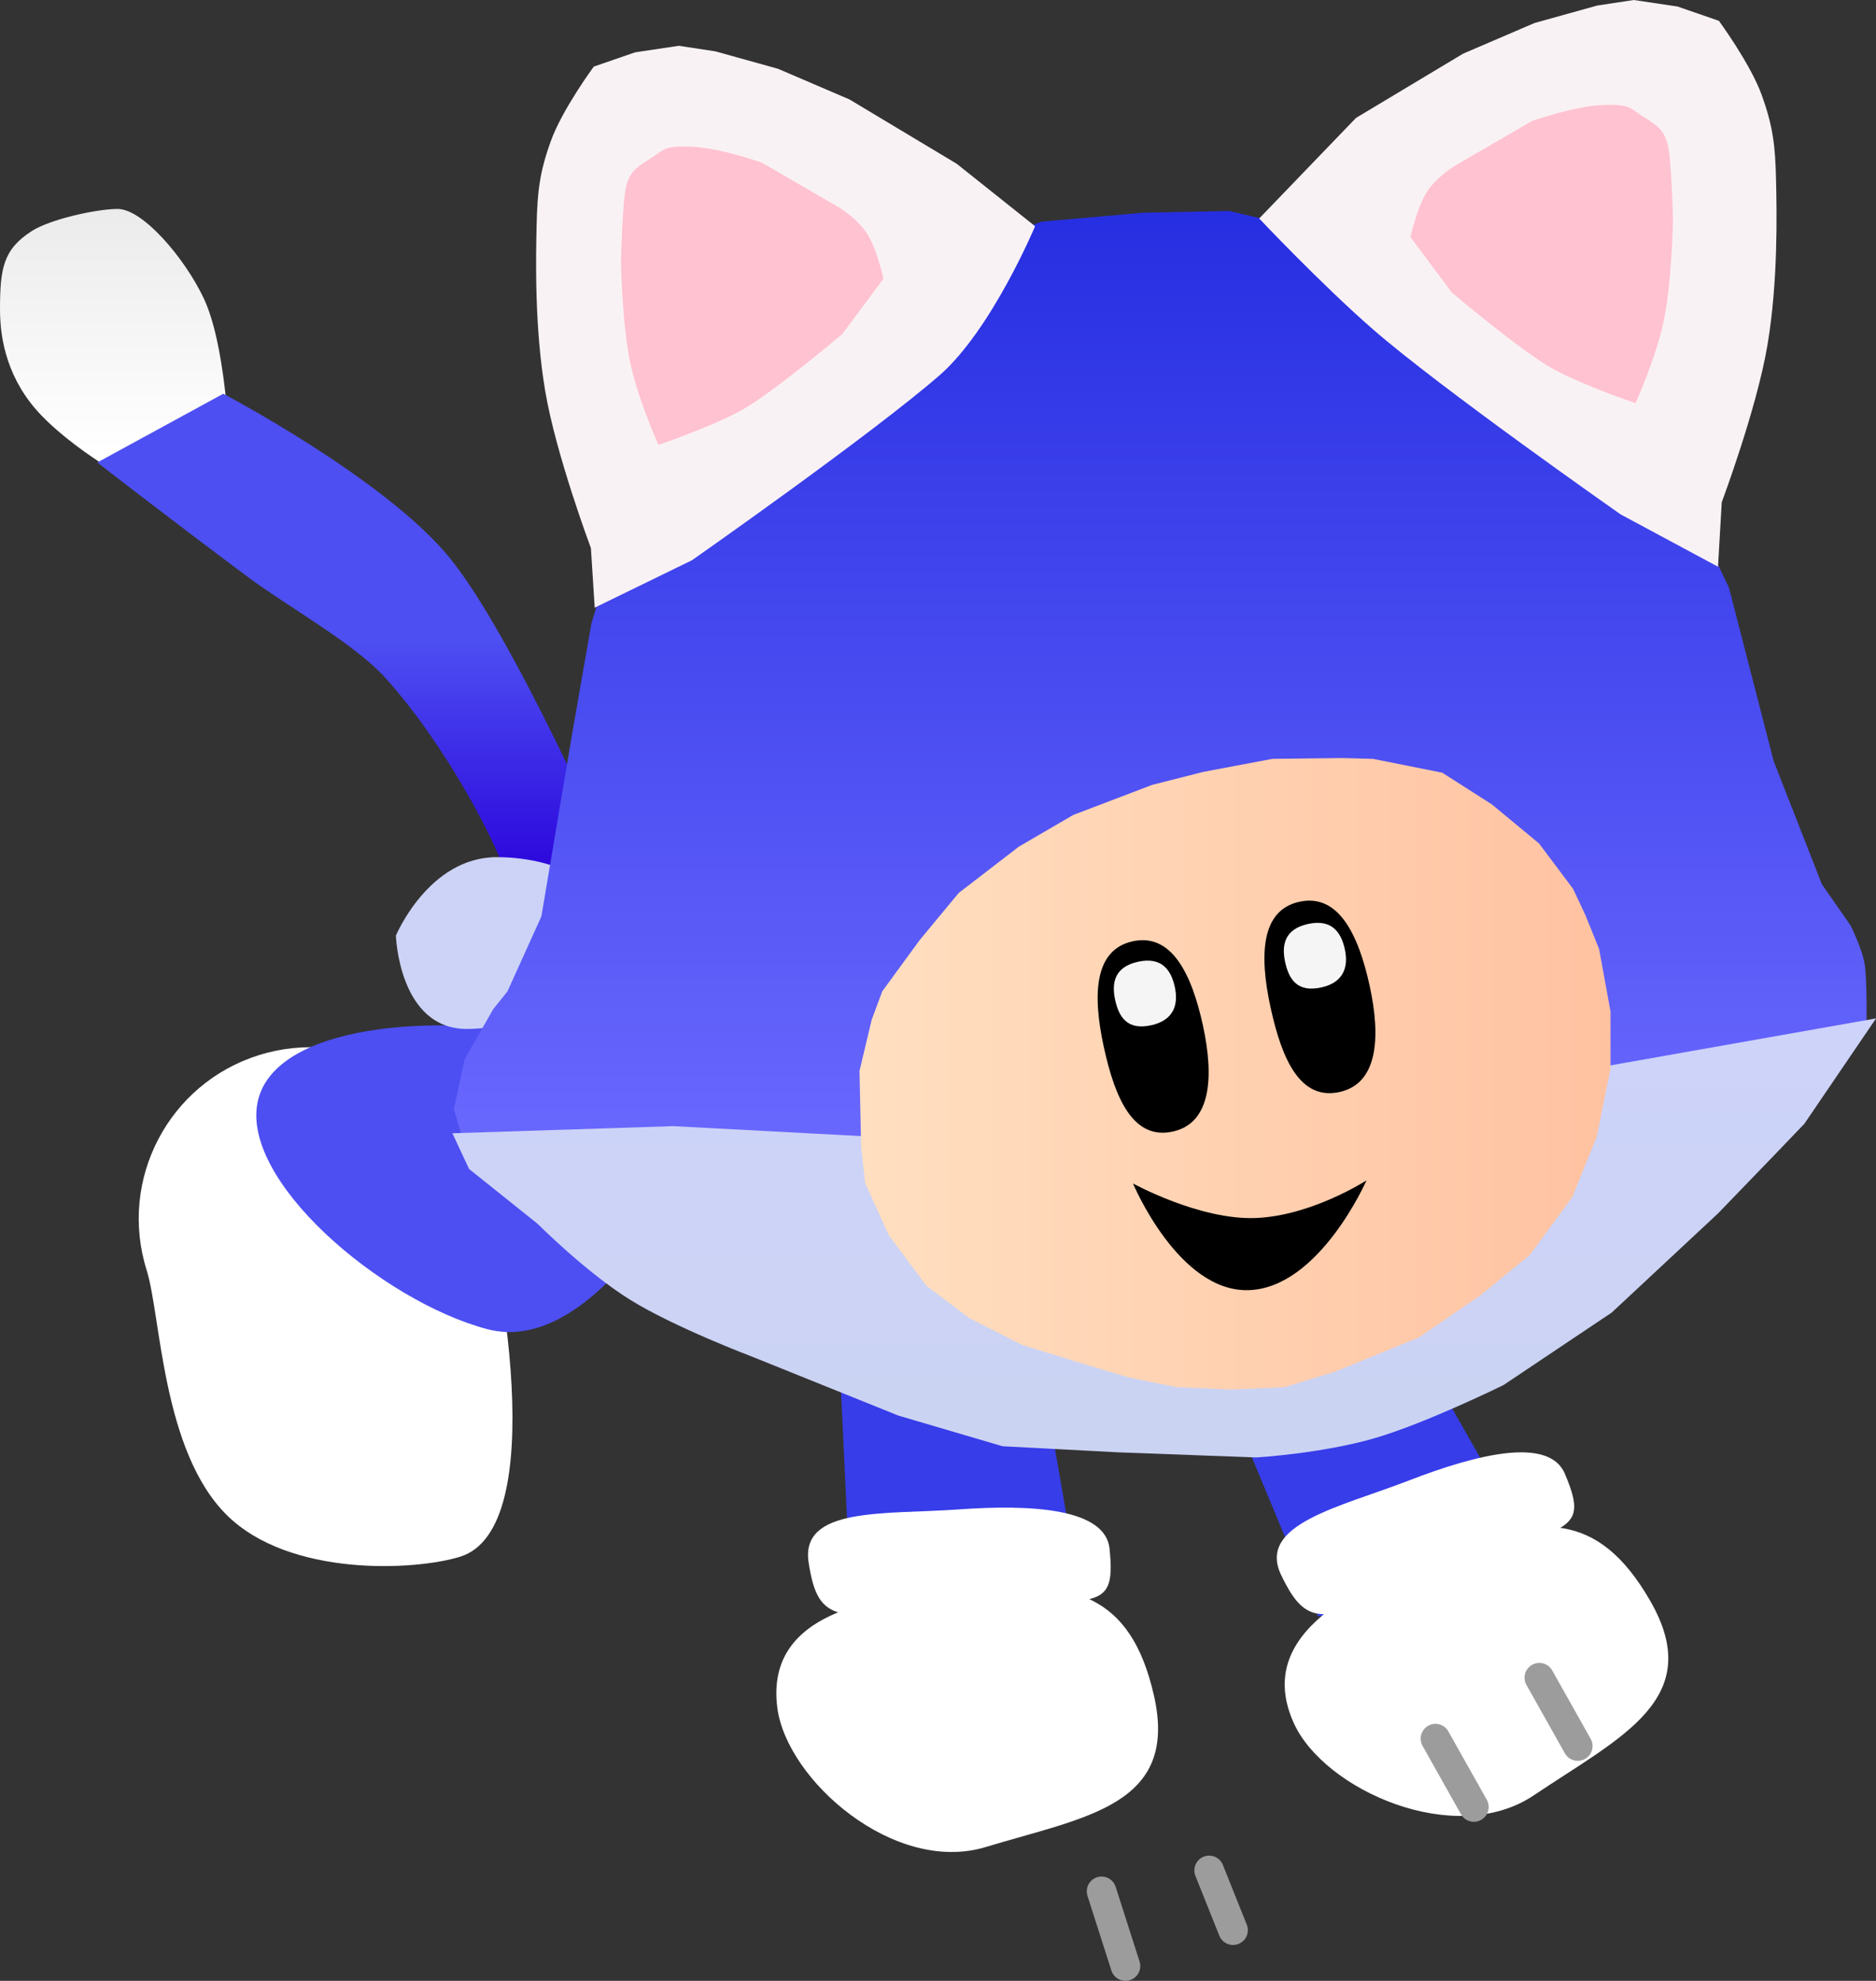 <svg version="1.1" xmlns="http://www.w3.org/2000/svg" xmlns:xlink="http://www.w3.org/1999/xlink" width="63.407" height="66.952" viewBox="0,0,63.407,66.952"><rect x="0" y="0" width="63.407" height="66.952" fill="#333333" stroke="none"/><defs><linearGradient x1="212.039" y1="153.723" x2="212.039" y2="161.979" gradientUnits="userSpaceOnUse" id="color-1"><stop offset="0" stop-color="#ebebeb"/><stop offset="1" stop-color="#ffffff"/></linearGradient><linearGradient x1="226.195" y1="168.349" x2="226.195" y2="176.863" gradientUnits="userSpaceOnUse" id="color-2"><stop offset="0" stop-color="#4d4ff2"/><stop offset="1" stop-color="#2900da"/></linearGradient><linearGradient x1="247.512" y1="146.605" x2="247.512" y2="186.625" gradientUnits="userSpaceOnUse" id="color-3"><stop offset="0" stop-color="#1721db"/><stop offset="1" stop-color="#6c6aff"/></linearGradient><linearGradient x1="247.832" y1="180.517" x2="247.832" y2="195.982" gradientUnits="userSpaceOnUse" id="color-4"><stop offset="0" stop-color="#cdd3fa"/><stop offset="1" stop-color="#cbd3f2"/></linearGradient><linearGradient x1="237.347" y1="183.015" x2="262.73" y2="183.015" gradientUnits="userSpaceOnUse" id="color-5"><stop offset="0" stop-color="#ffdfc0"/><stop offset="1" stop-color="#ffc2a1"/></linearGradient></defs><g transform="translate(-208.297,-146.72)"><g data-paper-data="{&quot;isPaintingLayer&quot;:true}" fill-rule="nonzero" stroke-linejoin="miter" stroke-miterlimit="10" stroke-dasharray="" stroke-dashoffset="0" style="mix-blend-mode: normal"><path d="M252.845,201.351l-4.144,-9.958l7.138,0.231l5.037,8.844z" data-paper-data="{&quot;index&quot;:null}" fill="#373de9" stroke="none" stroke-width="0" stroke-linecap="butt"/><path d="M236.96,198.763l-0.512,-10.774l6.634,2.643l1.731,10.03z" data-paper-data="{&quot;index&quot;:null}" fill="#373de9" stroke="none" stroke-width="0" stroke-linecap="butt"/><path d="M217.047,182.384c3.054,-0.958 6.306,0.74 7.264,3.793c0.958,3.054 2.597,12.2 -0.456,13.158c-1.505,0.473 -5.773,0.703 -7.899,-1.412c-2.186,-2.176 -2.217,-6.727 -2.703,-8.275c-0.958,-3.054 0.74,-6.306 3.793,-7.264z" data-paper-data="{&quot;index&quot;:null}" fill="#ffffff" stroke="none" stroke-width="0" stroke-linecap="butt"/><path d="M227.34,181.879c1.375,0.361 4.161,0.202 4.161,0.202l0.011,4.289c0,0 -3.166,6.216 -6.739,5.277c-3.574,-0.94 -8.453,-5.083 -7.744,-7.78c0.709,-2.697 6.739,-2.927 10.312,-1.988z" data-paper-data="{&quot;index&quot;:null}" fill="#4d4ff2" stroke="none" stroke-width="0" stroke-linecap="butt"/><path d="M216.036,161.601l-2.714,1.717c0,0 -2.27,-1.148 -3.63,-2.562c-1.132,-1.177 -1.395,-2.538 -1.395,-3.574c0,-1.388 0.108,-2.035 1.076,-2.654c0.621,-0.397 2.185,-0.746 2.901,-0.746c0.849,0 2.258,1.651 2.903,3.008c0.747,1.57 0.86,4.811 0.86,4.811z" data-paper-data="{&quot;index&quot;:null}" fill="url(#color-1)" stroke="none" stroke-width="0" stroke-linecap="butt"/><path d="M227.065,178.217c0,0 -1.49,-1.197 -1.745,-2.127c-0.196,-0.713 -1.849,-4.072 -3.99,-6.449c-1.065,-1.183 -3.279,-2.389 -4.725,-3.47c-2.885,-2.157 -5.019,-3.82 -5.019,-3.82l4.257,-2.322c0,0 5.405,2.836 7.609,5.493c2.182,2.632 5.549,10.373 5.549,10.373z" data-paper-data="{&quot;index&quot;:null}" fill="url(#color-2)" stroke="none" stroke-width="0" stroke-linecap="butt"/><path d="M229.253,178.343c0,1.464 -2.875,3.156 -5.176,3.156c-2.301,0 -2.399,-3.156 -2.399,-3.156c0,0 1.108,-2.651 3.408,-2.651c2.301,0 4.166,1.187 4.166,2.651z" data-paper-data="{&quot;index&quot;:null}" fill="#ccd3f6" stroke="none" stroke-width="0" stroke-linecap="butt"/><g data-paper-data="{&quot;index&quot;:null}" stroke-width="0"><path d="M253.456,154.694l2.294,1.147l3.742,2.233l4.225,3.441l1.69,2.294l1.328,2.777l1.509,5.855l1.63,4.165l0.966,1.388c0,0 0.397,0.783 0.483,1.328c0.086,0.545 0.06,2.113 0.06,2.113l-0.845,0.604l-8.028,1.871l-21.609,2.716l-15.754,-0.06l-1.026,-0.724l-0.483,-1.63l0.362,-1.69l0.966,-1.69l0.483,-0.604l1.147,-2.535l1.026,-6.097l0.664,-3.803l0.362,-1.207l1.657,-1.659l4.136,-4.668l7.239,-5.347l1.816,-0.7l3.441,-0.302l2.897,-0.06z" data-paper-data="{&quot;index&quot;:null}" fill="url(#color-3)" stroke="#000000" stroke-linecap="round"/><path d="M268.292,185.737l-1.932,2.001l-3.587,3.346l-3.656,2.449c0,0 -2.585,1.277 -4.346,1.794c-1.761,0.517 -4.001,0.655 -4.001,0.655l-4.656,-0.172l-3.932,-0.207l-3.518,-1.035l-4.967,-2.001c0,0 -2.595,-0.98 -4.093,-1.909c-1.498,-0.929 -3.139,-2.575 -3.139,-2.575l-2.314,-1.851l-0.563,-1.207l7.465,-0.241l10.624,0.563l8.016,-0.304l12.347,-2.191l9.666,-1.71l-2.423,3.561z" data-paper-data="{&quot;index&quot;:null}" fill="url(#color-4)" stroke="#000000" stroke-linecap="round"/><path d="M232.477,148.456l2.119,0.59l2.414,1.036l3.622,2.173l2.65,2.111c0,0 -1.467,3.502 -3.225,5.035c-2.296,2.002 -8.37,6.254 -8.37,6.254l-3.289,1.604l-0.129,-2.014c0,0 -1.182,-3.153 -1.545,-5.312c-0.363,-2.159 -0.316,-4.471 -0.29,-5.602c0.026,-1.131 0.099,-1.785 0.483,-2.849c0.384,-1.064 1.449,-2.511 1.449,-2.511l1.4,-0.483l1.476,-0.22z" data-paper-data="{&quot;index&quot;:null}" fill="#f9f2f5" stroke="#000000" stroke-linecap="round"/><path d="M237.614,154.633c0.332,0.531 0.543,1.509 0.543,1.509l-1.393,1.869c0,0 -2.388,2.025 -3.438,2.593c-1.05,0.568 -2.774,1.152 -2.774,1.152c0,0 -0.701,-1.539 -0.966,-2.837c-0.265,-1.298 -0.302,-3.38 -0.302,-3.38c0,0 0.053,-2.08 0.181,-2.535c0.128,-0.455 0.301,-0.61 0.785,-0.905c0.483,-0.295 0.423,-0.453 1.388,-0.423c0.965,0.031 2.414,0.543 2.414,0.543l2.596,1.509c0,0 0.634,0.375 0.966,0.905z" data-paper-data="{&quot;index&quot;:null}" fill="#ffc2d0" stroke="#000000" stroke-linecap="round"/><path d="M263.517,146.72l1.476,0.22l1.4,0.483c0,0 1.065,1.447 1.449,2.511c0.384,1.064 0.457,1.719 0.483,2.849c0.026,1.131 0.073,3.443 -0.29,5.602c-0.363,2.159 -1.545,5.312 -1.545,5.312l-0.126,2.178l-3.292,-1.769c0,0 -6.074,-4.252 -8.37,-6.254c-1.758,-1.533 -3.846,-3.747 -3.846,-3.747l3.272,-3.399l3.622,-2.173l2.414,-1.036l2.119,-0.59z" data-paper-data="{&quot;index&quot;:null}" fill="#f9f2f5" stroke="#000000" stroke-linecap="round"/><path d="M254.709,172.37l2.335,0.467l1.676,1.071l1.593,1.319l1.154,1.538l0.412,0.879l0.467,1.154l0.385,2.115v1.923l-0.467,2.308l-0.824,2.033l-1.428,1.95l-1.676,1.374l-2.088,1.428l-2.83,1.154l-1.703,0.522l-1.813,0.082l-1.841,-0.082l-1.621,-0.33l-1.648,-0.494l-1.95,-0.604l-1.786,-0.907l-1.456,-1.099l-1.264,-1.703l-0.797,-1.758l-0.137,-1.236l-0.055,-2.555l0.412,-1.731l0.357,-0.961l1.264,-1.731l1.319,-1.593l2.033,-1.566c0,0 0.862,-0.502 1.137,-0.662c0.275,-0.16 0.704,-0.41 0.704,-0.41l2.665,-1.016l1.731,-0.44l2.335,-0.44l2.363,-0.027z" data-paper-data="{&quot;index&quot;:null}" fill="url(#color-5)" stroke="#000000" stroke-linecap="round"/><path d="M254.483,186.617c0,0 -1.585,3.622 -3.968,3.71c-2.383,0.088 -3.924,-3.606 -3.924,-3.606c0,0 2.244,1.238 4.14,1.168c1.896,-0.07 3.752,-1.272 3.752,-1.272z" data-paper-data="{&quot;origRot&quot;:0,&quot;index&quot;:null}" fill="#000000" stroke="none" stroke-linecap="butt"/><path d="M254.591,180.045c0.386,1.773 0.257,3.273 -0.976,3.575c-1.361,0.333 -1.988,-1.073 -2.374,-2.846c-0.386,-1.773 -0.328,-3.291 0.976,-3.575c1.304,-0.284 1.988,1.073 2.374,2.846z" fill="#000000" stroke="none" stroke-linecap="butt"/><path d="M253.75,178.801c0.129,0.591 -0.031,1.117 -0.775,1.29c-0.821,0.191 -1.112,-0.26 -1.241,-0.851c-0.129,-0.591 -0.01,-1.119 0.775,-1.29c0.785,-0.171 1.112,0.26 1.241,0.851z" fill="#f5f5f5" stroke="none" stroke-linecap="butt"/><path d="M246.581,178.536c1.304,-0.284 1.988,1.073 2.374,2.846c0.386,1.773 0.257,3.273 -0.976,3.575c-1.361,0.333 -1.988,-1.073 -2.374,-2.846c-0.386,-1.773 -0.328,-3.291 0.977,-3.575z" fill="#000000" stroke="none" stroke-linecap="butt"/><path d="M248.004,180.078c0.129,0.591 -0.031,1.117 -0.775,1.29c-0.821,0.191 -1.112,-0.26 -1.241,-0.851c-0.129,-0.591 -0.01,-1.119 0.775,-1.29c0.785,-0.171 1.112,0.26 1.241,0.851z" fill="#f5f5f5" stroke="none" stroke-linecap="butt"/><path d="M256.513,153.225c0.332,-0.531 0.966,-0.905 0.966,-0.905l2.596,-1.509c0,0 1.449,-0.513 2.414,-0.543c0.965,-0.031 0.905,0.127 1.388,0.423c0.483,0.295 0.657,0.45 0.785,0.905c0.128,0.455 0.181,2.535 0.181,2.535c0,0 -0.037,2.083 -0.302,3.38c-0.265,1.298 -0.966,2.837 -0.966,2.837c0,0 -1.724,-0.583 -2.774,-1.152c-1.05,-0.568 -3.438,-2.593 -3.438,-2.593l-1.393,-1.869c0,0 0.212,-0.978 0.543,-1.509z" data-paper-data="{&quot;index&quot;:null}" fill="#ffc2d0" stroke="#000000" stroke-linecap="round"/></g><g data-paper-data="{&quot;index&quot;:null}" fill="#ffffff" stroke="none" stroke-width="0" stroke-linecap="butt"><path d="M247.3,204.032c0.845,3.723 -2.321,4.096 -5.688,5.118c-3.086,0.937 -6.725,-2.26 -7.042,-4.705c-0.437,-3.371 3.531,-3.83 6.748,-4.057c3.217,-0.227 5.194,0.168 5.982,3.644z" data-paper-data="{&quot;origRot&quot;:0,&quot;origPos&quot;:null}"/><path d="M245.799,199.071c0.241,2.34 -0.546,1.568 -5.16,2.014c-4.051,0.392 -4.688,0.565 -5.011,-1.554c-0.289,-1.894 2.579,-1.613 5.063,-1.792c2.483,-0.178 4.968,-0.035 5.109,1.331z" data-paper-data="{&quot;origRot&quot;:0,&quot;origPos&quot;:null}"/></g><g data-paper-data="{&quot;index&quot;:null}" fill="#ffffff" stroke="none" stroke-width="0" stroke-linecap="butt"><path d="M264.078,200.838c1.899,3.311 -1.018,4.596 -3.937,6.562c-2.675,1.801 -7.092,-0.188 -8.112,-2.433c-1.406,-3.095 2.252,-4.697 5.261,-5.858c3.009,-1.16 5.015,-1.363 6.788,1.729z" data-paper-data="{&quot;origRot&quot;:0,&quot;origPos&quot;:null}"/><path d="M261.189,196.536c0.917,2.166 -0.062,1.659 -4.343,3.439c-3.758,1.563 -4.316,1.916 -5.246,-0.016c-0.832,-1.726 1.993,-2.299 4.315,-3.198c2.322,-0.899 4.739,-1.491 5.275,-0.226z" data-paper-data="{&quot;origRot&quot;:0,&quot;origPos&quot;:null}"/></g><path d="M245.529,210.647l0.808,2.525" data-paper-data="{&quot;index&quot;:null}" fill="none" stroke="#9c9c9c" stroke-width="1" stroke-linecap="round"/><path d="M249.973,211.96l-0.808,-2.02" data-paper-data="{&quot;index&quot;:null}" fill="none" stroke="#9c9c9c" stroke-width="1" stroke-linecap="round"/><path d="M256.814,205.486l1.299,2.311" data-paper-data="{&quot;index&quot;:null}" fill="none" stroke="#9c9c9c" stroke-width="1" stroke-linecap="round"/><path d="M260.325,203.426l1.299,2.311" data-paper-data="{&quot;index&quot;:null}" fill="none" stroke="#9c9c9c" stroke-width="1" stroke-linecap="round"/></g></g></svg>
